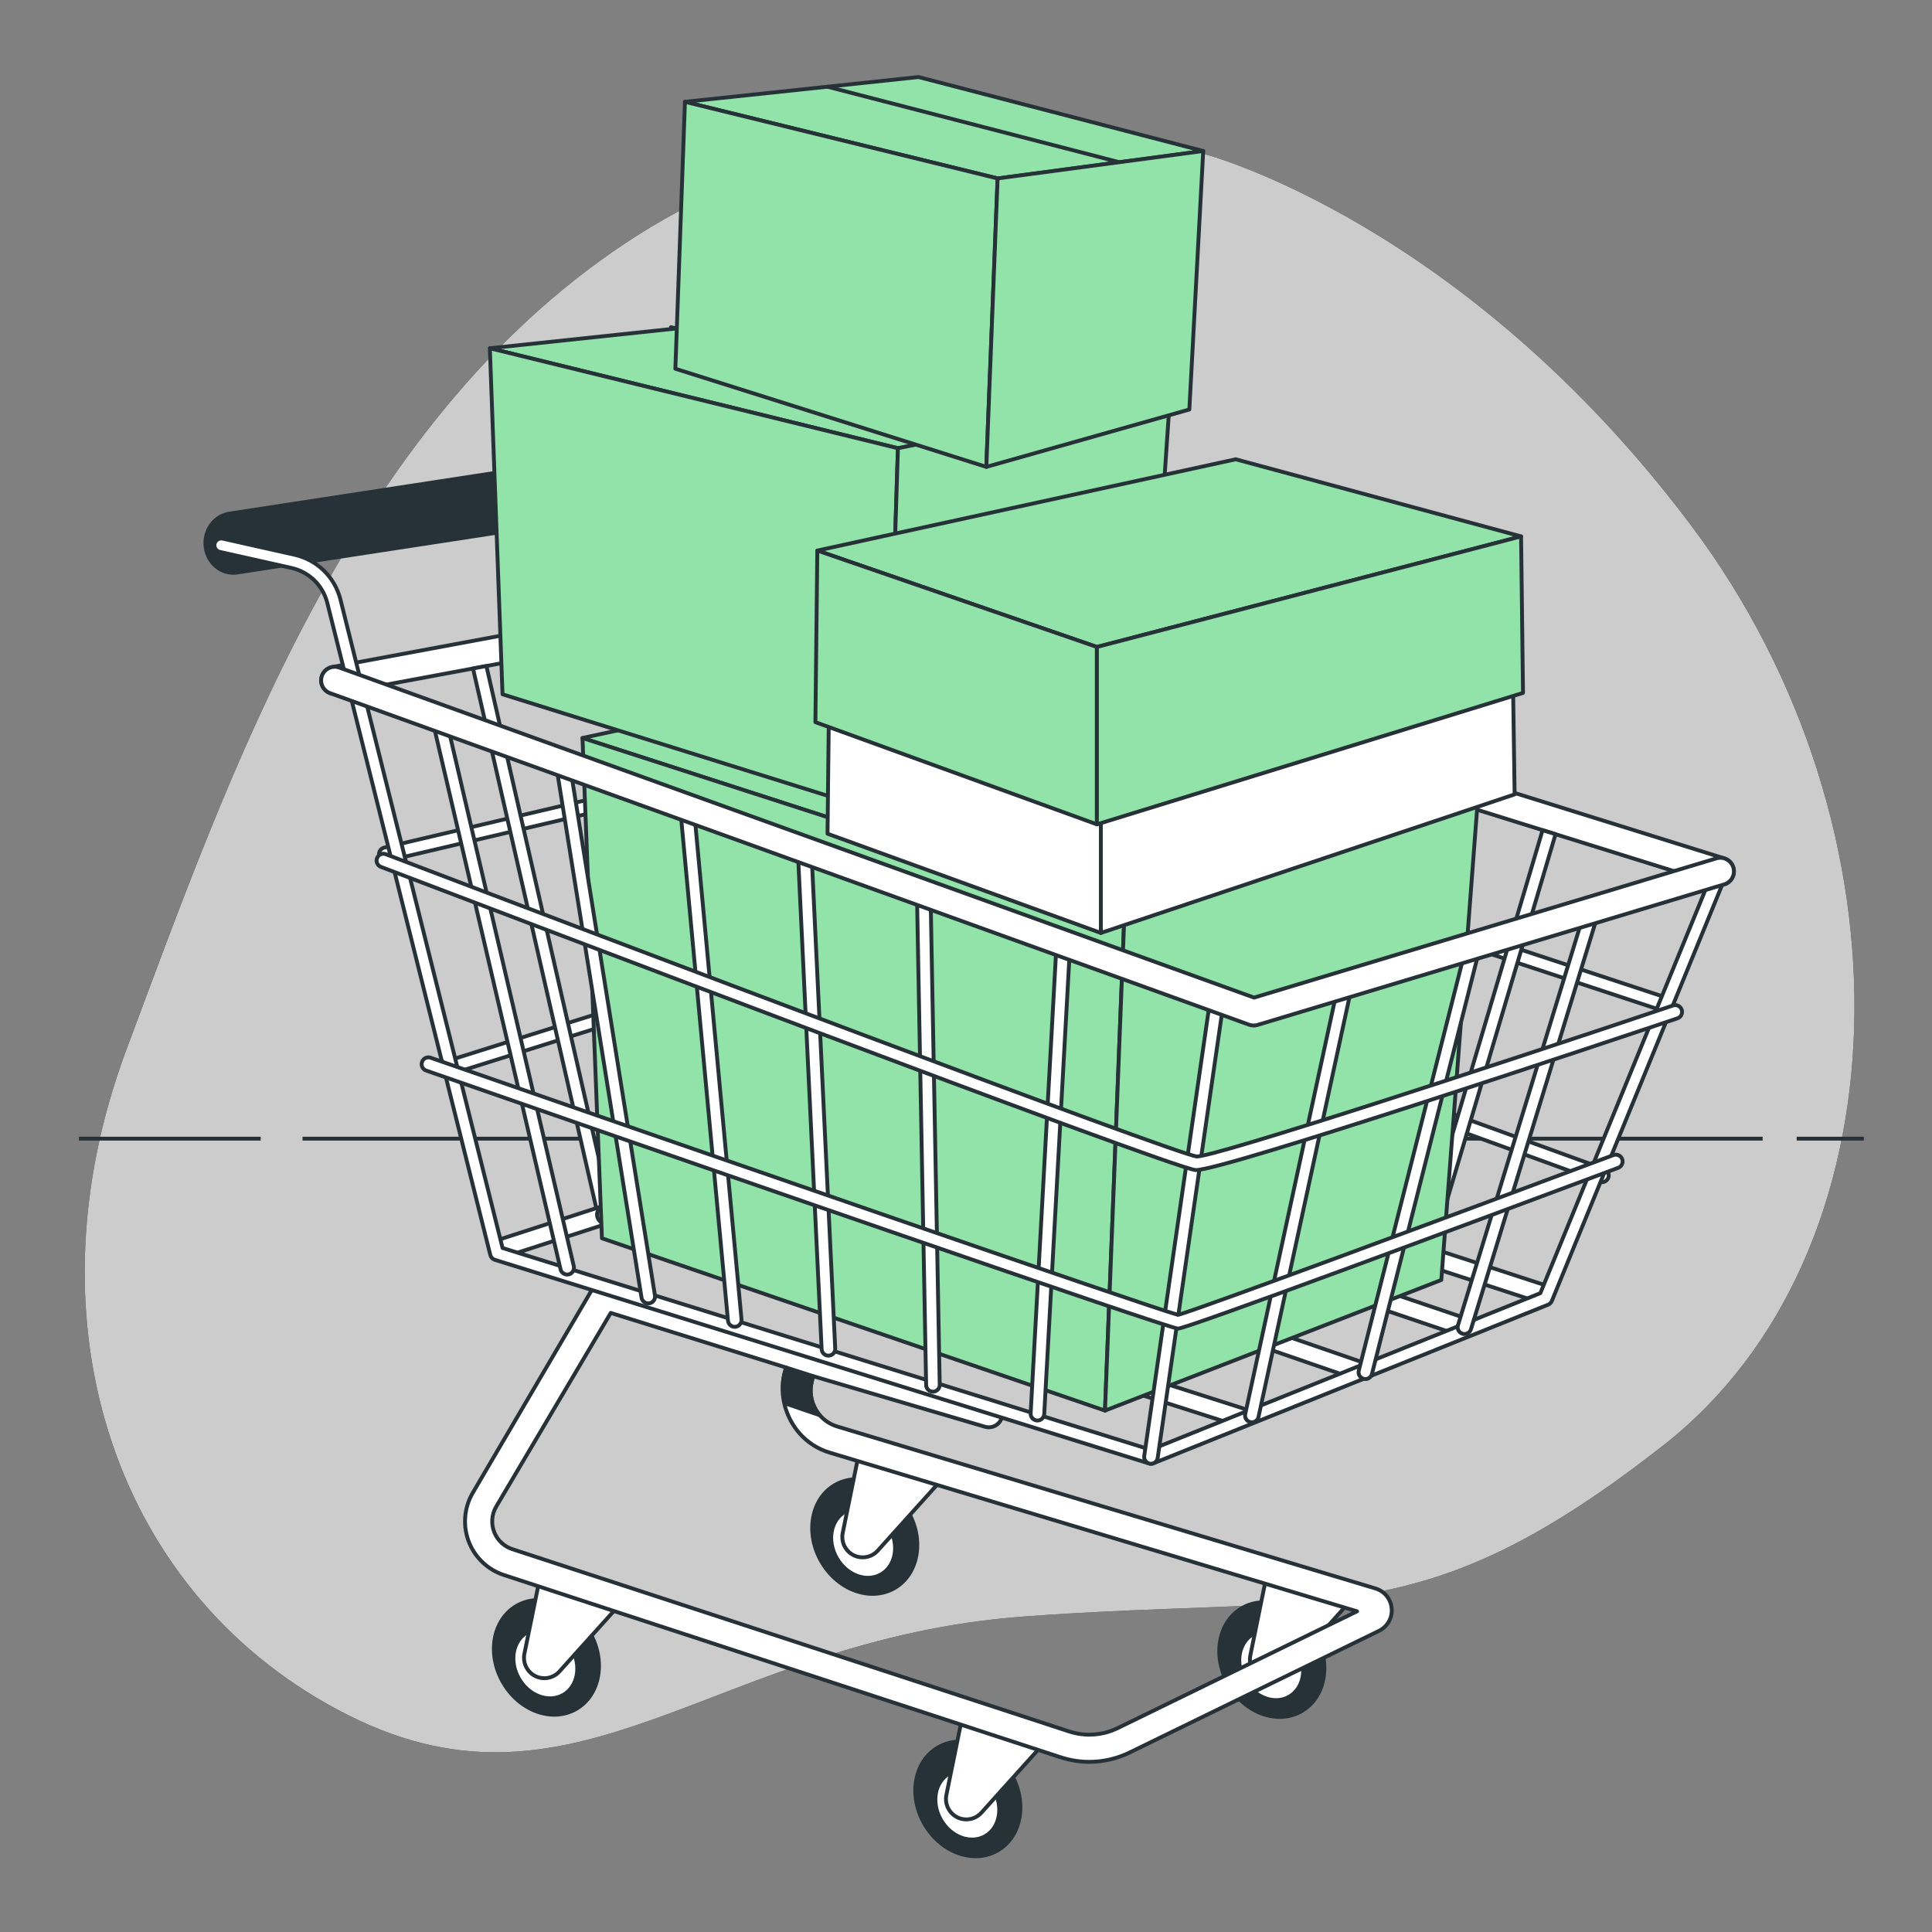 <?xml version="1.0" encoding="utf-8"?>
<!-- Generator: Adobe Illustrator 27.5.0, SVG Export Plug-In . SVG Version: 6.00 Build 0)  -->
<svg version="1.1" xmlns="http://www.w3.org/2000/svg" xmlns:xlink="http://www.w3.org/1999/xlink" x="0px" y="0px"
	 viewBox="0 0 500 500" xml:space="preserve">
	<rect x="0" y="0" width="500" height="500" fill="#808080" stroke="none"/>
	<g>
		<path style="" d="M311.74,39.886c0,0-78.574-24.379-149.972,23.108C90.371,110.48,59.596,199.849,32.762,271.534
			c-26.834,71.685-2.407,142.317,57.417,172.375c59.824,30.057,94.87-19.691,174.938-25.572
			c80.068-5.881,102.594,4.894,165.47-44.388c62.877-49.281,66.13-159.258,7.097-237.921
			C378.649,57.365,311.74,39.886,311.74,39.886z"/>
		<path style="opacity:0.8;fill:#FFFFFF;" d="M311.74,39.886c0,0-78.574-24.379-149.972,23.108
			C90.371,110.48,59.596,199.849,32.762,271.534c-26.834,71.685-2.407,142.317,57.417,172.375
			c59.824,30.057,94.87-19.691,174.938-25.572c80.068-5.881,102.594,4.894,165.47-44.388c62.877-49.281,66.13-159.258,7.097-237.921
			C378.649,57.365,311.74,39.886,311.74,39.886z"/>
	</g>
<g>
	<g>
		<line style="fill:none;stroke:#263238;stroke-miterlimit:10;" x1="464.978" y1="294.682" x2="482.359" y2="294.682"/>
		<line style="fill:none;stroke:#263238;stroke-miterlimit:10;" x1="78.299" y1="294.682" x2="456.174" y2="294.682"/>
		<line style="fill:none;stroke:#263238;stroke-miterlimit:10;" x1="20.429" y1="294.682" x2="67.464" y2="294.682"/>
	</g>
</g>
<g>
	<g>
		<g>
			<g>
				<path style="fill:#FFFFFF;stroke:#263238;stroke-linecap:round;stroke-linejoin:round;stroke-miterlimit:10;" d="
					M445.218,229.029c-0.347,0-0.7-0.052-1.049-0.161L211.85,156.384L87.272,179.54c-1.914,0.354-3.746-0.906-4.102-2.816
					c-0.355-1.91,0.906-3.746,2.816-4.102l125.435-23.315c0.565-0.103,1.144-0.07,1.691,0.101l233.152,72.744
					c1.855,0.578,2.889,2.551,2.311,4.406C448.105,228.063,446.716,229.028,445.218,229.029z"/>
			</g>
			<g>
				<path style="fill:#FFFFFF;stroke:#263238;stroke-linecap:round;stroke-linejoin:round;stroke-miterlimit:10;" d="
					M245.207,286.35c-0.814,0-1.544-0.567-1.719-1.395l-35.947-151.953c-0.99-4.671-4.633-8.392-9.282-9.48l-13.175-3.084
					c-0.946-0.222-1.533-1.167-1.312-2.113c0.22-0.947,1.169-1.532,2.113-1.312l13.175,3.084
					c5.971,1.397,10.651,6.176,11.921,12.175l35.946,151.953c0.202,0.95-0.406,1.884-1.356,2.085
					C245.451,286.337,245.328,286.35,245.207,286.35z"/>
			</g>
			<g>
				<g>
					<path style="fill:#FFFFFF;stroke:#263238;stroke-linecap:round;stroke-linejoin:round;stroke-miterlimit:10;" d="
						M430.163,261.439c-0.192,0-0.387-0.032-0.578-0.099l-205.357-67.703l-123.904,29.124c-0.93,0.264-1.906-0.279-2.171-1.214
						c-0.264-0.934,0.279-1.906,1.214-2.171l124.437-29.275c0.348-0.097,0.717-0.088,1.057,0.031l205.88,67.886
						c0.917,0.32,1.403,1.323,1.082,2.24C431.572,260.984,430.891,261.439,430.163,261.439z"/>
				</g>
				<g>
					<path style="fill:#FFFFFF;stroke:#263238;stroke-linecap:round;stroke-linejoin:round;stroke-miterlimit:10;" d="
						M414.585,305.948c-0.19,0-0.385-0.031-0.575-0.096l-179.134-65.089l-119.53,37.636c-0.931,0.268-1.906-0.277-2.171-1.214
						c-0.265-0.934,0.279-1.906,1.214-2.171l120.061-37.786c0.346-0.097,0.715-0.086,1.053,0.03l179.656,65.269
						c0.918,0.318,1.405,1.319,1.088,2.238C415.996,305.491,415.314,305.948,414.585,305.948z"/>
				</g>
				<path style="fill:#FFFFFF;stroke:#263238;stroke-linecap:round;stroke-linejoin:round;stroke-miterlimit:10;" d="
					M125.877,172.364l-3.461,0.643l32.187,140.918c0.186,0.815,0.911,1.367,1.713,1.367c0.13,0,0.262-0.014,0.393-0.045
					c0.947-0.215,1.54-1.159,1.323-2.106L125.877,172.364z"/>
				<path style="fill:#FFFFFF;stroke:#263238;stroke-linecap:round;stroke-linejoin:round;stroke-miterlimit:10;" d="
					M166.557,164.803l-3.461,0.643l30.309,135.407c0.183,0.818,0.91,1.374,1.715,1.374c0.127,0,0.257-0.014,0.386-0.042
					c0.948-0.212,1.544-1.153,1.332-2.101L166.557,164.803z"/>
				<path style="fill:#FFFFFF;stroke:#263238;stroke-linecap:round;stroke-linejoin:round;stroke-miterlimit:10;" d="
					M198.245,158.913l-3.461,0.643l29.506,131.793c0.183,0.818,0.91,1.374,1.715,1.374c0.127,0,0.257-0.014,0.386-0.042
					c0.948-0.212,1.544-1.153,1.332-2.101L198.245,158.913z"/>
				<path style="fill:#FFFFFF;stroke:#263238;stroke-linecap:round;stroke-linejoin:round;stroke-miterlimit:10;" d="
					M358.545,202.153c0,0.001-0.001,0.002-0.001,0.003L334.772,314.3c-0.234,0.942,0.342,1.896,1.285,2.13
					c0.142,0.035,0.284,0.052,0.424,0.052c0.79,0,1.508-0.535,1.706-1.336l23.729-111.941L358.545,202.153z"/>
				<path style="fill:#FFFFFF;stroke:#263238;stroke-linecap:round;stroke-linejoin:round;stroke-miterlimit:10;" d="
					M323.985,191.37c-0.122,0.189-0.211,0.404-0.254,0.639l-15.909,112.898c-0.172,0.956,0.464,1.87,1.42,2.043
					c0.105,0.018,0.21,0.027,0.314,0.027c0.835,0,1.576-0.597,1.729-1.447l15.909-112.898c0.015-0.086,0.017-0.17,0.02-0.255
					L323.985,191.37z"/>
				<path style="fill:#FFFFFF;stroke:#263238;stroke-linecap:round;stroke-linejoin:round;stroke-miterlimit:10;" d="
					M399.22,214.843c-0.002,0.007-0.006,0.013-0.009,0.02l-32.733,110.42c-0.29,0.927,0.226,1.913,1.153,2.204
					c0.175,0.055,0.352,0.08,0.526,0.08c0.749,0,1.443-0.481,1.679-1.233l32.733-110.42c0.003-0.008,0.003-0.016,0.005-0.025
					L399.22,214.843z"/>
				<path style="fill:#FFFFFF;stroke:#263238;stroke-linecap:round;stroke-linejoin:round;stroke-miterlimit:10;" d="
					M292.902,181.672c-0.076,0.169-0.134,0.349-0.154,0.544l-9.969,114.878c-0.098,0.966,0.605,1.831,1.57,1.929
					c0.062,0.006,0.122,0.009,0.182,0.009c0.891,0,1.655-0.674,1.747-1.579l9.957-114.741L292.902,181.672z"/>
				<path style="fill:#FFFFFF;stroke:#263238;stroke-linecap:round;stroke-linejoin:round;stroke-miterlimit:10;" d="
					M261.898,171.999l-3.992,116.541c-0.027,0.971,0.737,1.779,1.708,1.807c0.016,0.001,0.033,0.001,0.05,0.001
					c0.948,0,1.73-0.755,1.757-1.71l3.958-115.554L261.898,171.999z"/>
			</g>
		</g>
		<g>
			<g>
				<path style="fill:#FFFFFF;stroke:#263238;stroke-linecap:round;stroke-linejoin:round;stroke-miterlimit:10;" d="
					M398.641,337.015c-0.241,0-0.486-0.038-0.727-0.117l-151.05-49.287l-116.077,37.6c-1.229,0.401-2.553-0.276-2.954-1.508
					c-0.399-1.232,0.277-2.555,1.509-2.953l116.802-37.835c0.469-0.153,0.978-0.152,1.45,0.001l151.775,49.524
					c1.232,0.402,1.904,1.726,1.502,2.957C400.547,336.387,399.629,337.014,398.641,337.015z"/>
			</g>
			<g>
				<path style="fill:#FFFFFF;stroke:#263238;stroke-linecap:round;stroke-linejoin:round;stroke-miterlimit:10;" d="
					M320.943,369.06c-0.238,0-0.48-0.037-0.719-0.115l-164.093-52.374c-1.233-0.396-1.91-1.718-1.513-2.951
					c0.397-1.233,1.718-1.913,2.951-1.513l164.093,52.374c1.233,0.396,1.91,1.717,1.513,2.951
					C322.855,368.427,321.934,369.06,320.943,369.06z"/>
			</g>
			<g>
				<path style="fill:#FFFFFF;stroke:#263238;stroke-linecap:round;stroke-linejoin:round;stroke-miterlimit:10;" d="
					M351.65,357.057c-0.253,0-0.512-0.042-0.765-0.129l-155.875-53.752c-1.225-0.422-1.875-1.757-1.452-2.982
					c0.422-1.224,1.759-1.872,2.981-1.452l155.876,53.751c1.224,0.423,1.874,1.757,1.452,2.982
					C353.533,356.447,352.624,357.057,351.65,357.057z"/>
			</g>
			<g>
				<path style="fill:#FFFFFF;stroke:#263238;stroke-linecap:round;stroke-linejoin:round;stroke-miterlimit:10;" d="
					M377.32,345.317c-0.248,0-0.503-0.04-0.751-0.125l-151.134-51.135c-1.227-0.416-1.885-1.746-1.47-2.973
					c0.415-1.226,1.743-1.888,2.973-1.47l151.133,51.135c1.227,0.416,1.885,1.746,1.47,2.973
					C379.21,344.7,378.298,345.317,377.32,345.317z"/>
			</g>
		</g>
		<g>
			<g>
				<g>
					
						<ellipse transform="matrix(0.867 -0.498 0.498 0.867 -198.623 186.804)" style="fill:#263238;stroke:#263238;stroke-linecap:round;stroke-linejoin:round;stroke-miterlimit:10;" cx="250.623" cy="465.477" rx="12.952" ry="15.403"/>
					<path style="fill:#FFFFFF;stroke:#263238;stroke-linecap:round;stroke-linejoin:round;stroke-miterlimit:10;" d="
						M257.159,463.145c2.575,4.48,1.609,9.867-2.159,12.033c-3.767,2.165-8.909,0.289-11.484-4.191
						c-2.575-4.48-1.609-9.867,2.159-12.033C249.442,456.788,254.584,458.665,257.159,463.145z"/>
				</g>
				<path style="fill:#FFFFFF;stroke:#263238;stroke-linecap:round;stroke-linejoin:round;stroke-miterlimit:10;" d="
					M249.106,444.006l-4.187,20.537c-0.431,2.114,0.47,4.276,2.275,5.458h0c2.174,1.425,5.063,1.05,6.802-0.882l15.881-17.645
					L249.106,444.006z"/>
			</g>
			<g>
				<g>
					
						<ellipse transform="matrix(0.867 -0.498 0.498 0.867 -170.18 221.203)" style="fill:#263238;stroke:#263238;stroke-linecap:round;stroke-linejoin:round;stroke-miterlimit:10;" cx="329.281" cy="429.395" rx="12.952" ry="15.403"/>
					<path style="fill:#FFFFFF;stroke:#263238;stroke-linecap:round;stroke-linejoin:round;stroke-miterlimit:10;" d="
						M335.818,427.063c2.575,4.48,1.608,9.867-2.159,12.033c-3.767,2.165-8.909,0.289-11.484-4.191
						c-2.575-4.48-1.608-9.867,2.159-12.033S333.242,422.583,335.818,427.063z"/>
				</g>
				<path style="fill:#FFFFFF;stroke:#263238;stroke-linecap:round;stroke-linejoin:round;stroke-miterlimit:10;" d="
					M327.764,407.924l-4.187,20.537c-0.431,2.114,0.47,4.276,2.275,5.458l0,0c2.174,1.425,5.063,1.05,6.802-0.882l15.881-17.645
					L327.764,407.924z"/>
			</g>
			<g>
				<g>
					<path style="fill:#263238;stroke:#263238;stroke-linecap:round;stroke-linejoin:round;stroke-miterlimit:10;" d="
						M235.025,391.201c4.239,7.375,2.648,16.244-3.554,19.809s-14.666,0.476-18.905-6.9c-4.239-7.375-2.648-16.244,3.554-19.809
						C222.322,380.737,230.786,383.826,235.025,391.201z"/>
					
						<ellipse transform="matrix(0.867 -0.498 0.498 0.867 -169.227 164.488)" style="fill:#FFFFFF;stroke:#263238;stroke-linecap:round;stroke-linejoin:round;stroke-miterlimit:10;" cx="223.511" cy="399.245" rx="7.868" ry="9.357"/>
				</g>
				<path style="fill:#FFFFFF;stroke:#263238;stroke-linecap:round;stroke-linejoin:round;stroke-miterlimit:10;" d="
					M222.279,376.185l-4.187,20.537c-0.431,2.114,0.47,4.276,2.275,5.458l0,0c2.174,1.425,5.063,1.05,6.802-0.882l15.881-17.645
					L222.279,376.185z"/>
			</g>
			<g>
				<g>
					<path style="fill:#263238;stroke:#263238;stroke-linecap:round;stroke-linejoin:round;stroke-miterlimit:10;" d="
						M152.644,422.474c4.239,7.375,2.648,16.244-3.554,19.808c-6.202,3.565-14.666,0.476-18.905-6.9
						c-4.239-7.375-2.648-16.244,3.554-19.809C139.941,412.009,148.405,415.098,152.644,422.474z"/>
					<path style="fill:#FFFFFF;stroke:#263238;stroke-linecap:round;stroke-linejoin:round;stroke-miterlimit:10;" d="
						M147.951,426.596c2.575,4.48,1.608,9.867-2.159,12.033s-8.909,0.289-11.484-4.191c-2.575-4.48-1.609-9.867,2.159-12.033
						C140.234,420.24,145.376,422.116,147.951,426.596z"/>
				</g>
				<path style="fill:#FFFFFF;stroke:#263238;stroke-linecap:round;stroke-linejoin:round;stroke-miterlimit:10;" d="
					M139.898,407.458l-4.187,20.537c-0.431,2.114,0.47,4.276,2.275,5.458l0,0c2.174,1.425,5.063,1.05,6.802-0.882l15.881-17.645
					L139.898,407.458z"/>
			</g>
			<g>
				<path style="fill:#FFFFFF;stroke:#263238;stroke-linecap:round;stroke-linejoin:round;stroke-miterlimit:10;" d="
					M281.913,455.965c-2.503,0-5.016-0.396-7.458-1.195L130.4,407.608c-3.987-1.304-7.223-4.265-8.876-8.124
					c-1.833-4.278-1.507-9.219,0.873-13.217l30.42-51.836c0.822-1.381,2.474-2.031,4.016-1.576l100.059,29.637
					c1.863,0.548,2.929,2.504,2.38,4.368c-0.548,1.863-2.497,2.93-4.368,2.38l-44.491-13.098c-0.014,0.09-0.031,0.18-0.053,0.27
					l-0.305,1.295c-0.717,3.046,0.091,6.263,2.161,8.61c1.193,1.351,2.735,2.34,4.461,2.859l139.298,41.92
					c2.347,0.708,3.992,2.743,4.189,5.186c0.197,2.441-1.098,4.713-3.3,5.788l-64.479,31.462
					C289.074,455.149,285.503,455.965,281.913,455.965z M158.061,339.785l-29.619,50.08c-1.233,2.071-1.402,4.632-0.452,6.849
					c0.857,1.999,2.533,3.532,4.598,4.208l144.056,47.162c4.198,1.375,8.691,1.063,12.654-0.872l61.901-30.204l-136.549-41.092
					c-2.982-0.898-5.648-2.606-7.71-4.943c-3.576-4.052-5.241-9.872-4.003-15.134l0.305-1.294c0.052-0.22,0.123-0.431,0.212-0.63
					L158.061,339.785z"/>
			</g>
			<path style="fill:#263238;stroke:#263238;stroke-linecap:round;stroke-linejoin:round;stroke-miterlimit:10;" d="
				M210.055,357.708l0.357-1.565l-6.959-2.229l-0.516,1.924c-0.553,2.35-0.283,5.013,0.174,7.321l9.062,3.104
				C210.138,363.922,209.344,360.732,210.055,357.708z"/>
		</g>
		<g>
			<path style="fill:#263238;stroke:#263238;stroke-linecap:round;stroke-linejoin:round;stroke-miterlimit:10;" d="M60.377,148.24
				c-3.536,0-6.627-2.764-7.146-6.599c-0.569-4.206,2.173-8.107,6.125-8.713l119.777-18.361c3.952-0.604,7.616,2.314,8.185,6.52
				c0.569,4.206-2.173,8.107-6.125,8.713L61.416,148.16C61.067,148.213,60.72,148.24,60.377,148.24z"/>
		</g>
		<g>
			<path style="fill:#FFFFFF;stroke:#263238;stroke-linecap:round;stroke-linejoin:round;stroke-miterlimit:10;" d="M92.224,180.639
				c-0.788,0-1.505-0.534-1.705-1.333l-5.813-23.255c-1.142-4.565-4.703-8.04-9.295-9.069l-18.543-4.156
				c-0.947-0.212-1.544-1.153-1.332-2.101c0.213-0.947,1.155-1.54,2.101-1.332l18.543,4.156c5.897,1.322,10.472,5.786,11.938,11.649
				l5.813,23.255c0.236,0.942-0.337,1.897-1.28,2.133C92.508,180.622,92.365,180.639,92.224,180.639z"/>
		</g>
		<g>
			<polygon style="fill:#92E3A9;stroke:#263238;stroke-linecap:round;stroke-linejoin:round;stroke-miterlimit:10;" points="
				253.607,168.698 150.748,190.996 291.01,236.312 382.36,208.259 			"/>
			
				<line style="fill:#92E3A9;stroke:#263238;stroke-linecap:round;stroke-linejoin:round;stroke-miterlimit:10;" x1="210.138" y1="177.776" x2="341.946" y2="221.521"/>
			<polygon style="fill:#92E3A9;stroke:#263238;stroke-linecap:round;stroke-linejoin:round;stroke-miterlimit:10;" points="
				291.01,236.312 285.975,365.065 155.783,320.469 150.748,190.996 			"/>
			<polygon style="fill:#92E3A9;stroke:#263238;stroke-linecap:round;stroke-linejoin:round;stroke-miterlimit:10;" points="
				382.36,208.259 373.009,331.258 285.975,365.065 291.01,236.312 			"/>
		</g>
		<g>
			<g>
				<g>
					<path style="fill:#FFFFFF;stroke:#263238;stroke-linecap:round;stroke-linejoin:round;stroke-miterlimit:10;" d="
						M297.866,378.817c-0.176,0-0.353-0.026-0.523-0.079l-169.268-52.692c-0.586-0.183-1.035-0.657-1.183-1.253L90.519,179.306
						c-0.236-0.942,0.337-1.897,1.28-2.133c0.944-0.238,1.897,0.337,2.133,1.28l36.133,144.528l167.728,52.213l100.849-40.524
						l44.948-109.826c0.369-0.899,1.389-1.331,2.295-0.961c0.899,0.368,1.329,1.395,0.962,2.294L401.614,336.69
						c-0.181,0.44-0.531,0.788-0.972,0.965l-102.12,41.035C298.311,378.775,298.089,378.817,297.866,378.817z"/>
				</g>
				<g>
					<path style="fill:#FFFFFF;stroke:#263238;stroke-linecap:round;stroke-linejoin:round;stroke-miterlimit:10;" d="
						M297.868,378.817c-0.083,0-0.168-0.006-0.254-0.018c-0.961-0.139-1.628-1.031-1.488-1.992l16.786-116.11
						c0.138-0.961,1.021-1.631,1.992-1.489c0.961,0.139,1.628,1.031,1.489,1.992l-16.786,116.11
						C299.48,378.186,298.728,378.817,297.868,378.817z"/>
				</g>
				<g>
					<path style="fill:#FFFFFF;stroke:#263238;stroke-linecap:round;stroke-linejoin:round;stroke-miterlimit:10;" d="
						M323.979,368.093c-0.122,0-0.249-0.013-0.373-0.04c-0.949-0.205-1.553-1.142-1.347-2.091l24.247-111.913
						c0.206-0.949,1.151-1.551,2.091-1.347c0.949,0.206,1.553,1.142,1.347,2.091l-24.247,111.913
						C325.518,367.531,324.79,368.093,323.979,368.093z"/>
				</g>
				<g>
					<path style="fill:#FFFFFF;stroke:#263238;stroke-linecap:round;stroke-linejoin:round;stroke-miterlimit:10;" d="
						M353.356,356.901c-0.143,0-0.289-0.017-0.433-0.054c-0.941-0.238-1.512-1.195-1.273-2.137l27.512-108.649
						c0.239-0.942,1.2-1.51,2.137-1.273c0.941,0.238,1.511,1.195,1.273,2.137L355.06,355.574
						C354.859,356.371,354.143,356.901,353.356,356.901z"/>
				</g>
				<g>
					<path style="fill:#FFFFFF;stroke:#263238;stroke-linecap:round;stroke-linejoin:round;stroke-miterlimit:10;" d="
						M379.003,345.244c-0.171,0-0.345-0.024-0.515-0.077c-0.93-0.284-1.452-1.267-1.168-2.196l33.108-108.183
						c0.285-0.93,1.272-1.451,2.196-1.167c0.93,0.285,1.452,1.268,1.168,2.197l-33.108,108.182
						C380.451,344.757,379.755,345.244,379.003,345.244z"/>
				</g>
				<g>
					<path style="fill:#FFFFFF;stroke:#263238;stroke-linecap:round;stroke-linejoin:round;stroke-miterlimit:10;" d="
						M268.489,367.626c-0.032,0-0.065-0.001-0.098-0.002c-0.97-0.054-1.712-0.884-1.659-1.854l6.529-118.44
						c0.054-0.97,0.851-1.735,1.854-1.659c0.97,0.053,1.712,0.883,1.659,1.853l-6.529,118.441
						C270.192,366.901,269.416,367.626,268.489,367.626z"/>
				</g>
				<g>
					<path style="fill:#FFFFFF;stroke:#263238;stroke-linecap:round;stroke-linejoin:round;stroke-miterlimit:10;" d="
						M241.442,360.166c-0.956,0-1.74-0.766-1.758-1.726l-2.331-124.503c-0.018-0.972,0.754-1.774,1.726-1.791
						c0.93-0.06,1.773,0.755,1.791,1.725l2.331,124.503c0.018,0.971-0.755,1.774-1.726,1.792
						C241.464,360.166,241.452,360.166,241.442,360.166z"/>
				</g>
				<g>
					<path style="fill:#FFFFFF;stroke:#263238;stroke-linecap:round;stroke-linejoin:round;stroke-miterlimit:10;" d="
						M214.396,350.839c-0.933,0-1.711-0.733-1.755-1.675l-6.063-126.834c-0.046-0.97,0.703-1.794,1.673-1.841
						c0.981-0.066,1.795,0.702,1.841,1.672l6.063,126.835c0.046,0.97-0.703,1.794-1.673,1.84
						C214.452,350.838,214.424,350.839,214.396,350.839z"/>
				</g>
				<g>
					<path style="fill:#FFFFFF;stroke:#263238;stroke-linecap:round;stroke-linejoin:round;stroke-miterlimit:10;" d="
						M190.147,343.378c-0.898,0-1.664-0.684-1.749-1.595l-12.124-130.099c-0.09-0.967,0.621-1.824,1.588-1.914
						c0.957-0.094,1.824,0.621,1.915,1.588L191.9,341.456c0.09,0.967-0.621,1.825-1.588,1.914
						C190.257,343.376,190.202,343.378,190.147,343.378z"/>
				</g>
				<g>
					<path style="fill:#FFFFFF;stroke:#263238;stroke-linecap:round;stroke-linejoin:round;stroke-miterlimit:10;" d="
						M167.764,337.316c-0.848,0-1.596-0.615-1.734-1.48L144.113,199.21c-0.154-0.96,0.499-1.861,1.458-2.015
						c0.955-0.16,1.862,0.498,2.015,1.458l21.917,136.628c0.154,0.958-0.499,1.861-1.458,2.015
						C167.951,337.31,167.857,337.316,167.764,337.316z"/>
				</g>
				<g>
					<path style="fill:#FFFFFF;stroke:#263238;stroke-linecap:round;stroke-linejoin:round;stroke-miterlimit:10;" d="
						M146.781,329.855c-0.799,0-1.522-0.547-1.711-1.359l-32.641-139.891c-0.22-0.946,0.368-1.892,1.313-2.113
						c0.949-0.216,1.892,0.367,2.113,1.313l32.641,139.891c0.22,0.946-0.367,1.892-1.313,2.113
						C147.048,329.841,146.913,329.855,146.781,329.855z"/>
				</g>
				<g>
					<path style="fill:#FFFFFF;stroke:#263238;stroke-linecap:round;stroke-linejoin:round;stroke-miterlimit:10;" d="
						M309.531,302.81c-0.053,0-0.1-0.002-0.143-0.006c-6.14-0.472-189.866-70.468-210.795-78.449
						c-0.908-0.346-1.363-1.362-1.017-2.27c0.345-0.908,1.359-1.367,2.269-1.017c56.336,21.479,203.853,77.406,209.843,78.231
						c0.009,0,0.018,0,0.027,0c5.076,0,76.462-23.355,123.284-39.086c0.923-0.309,1.918,0.187,2.227,1.107
						c0.309,0.921-0.187,1.918-1.107,2.227C414.503,270.139,316.893,302.81,309.531,302.81z"/>
				</g>
				<g>
					<path style="fill:#FFFFFF;stroke:#263238;stroke-linecap:round;stroke-linejoin:round;stroke-miterlimit:10;" d="
						M304.859,343.844c-2.372,0-136.852-46.7-194.56-66.779c-0.918-0.319-1.403-1.323-1.083-2.24
						c0.319-0.917,1.32-1.404,2.239-1.083c64.24,22.351,186.042,64.572,193.416,66.546c5.363-1.429,69.867-25.34,112.684-41.352
						c0.907-0.338,1.924,0.121,2.264,1.032c0.34,0.91-0.121,1.924-1.032,2.264C377.228,317.773,307.164,343.844,304.859,343.844z"/>
				</g>
			</g>
			<g>
				<path style="fill:#FFFFFF;stroke:#263238;stroke-linecap:round;stroke-linejoin:round;stroke-miterlimit:10;" d="
					M324.444,265.399c-0.404,0-0.808-0.07-1.194-0.209l-237.814-85.8c-1.827-0.659-2.774-2.675-2.115-4.502s2.676-2.775,4.502-2.115
					l236.721,85.405l119.659-36.036c1.859-0.562,3.822,0.494,4.382,2.354c0.561,1.86-0.493,3.822-2.353,4.383L325.459,265.25
					C325.128,265.349,324.785,265.399,324.444,265.399z"/>
			</g>
		</g>
	</g>
</g>
<g>
	<g>
		<polygon style="fill:#92E3A9;stroke:#263238;stroke-linecap:round;stroke-linejoin:round;stroke-miterlimit:10;" points="
			205.671,81.758 126.773,90.128 232.384,115.999 302.847,101.884 		"/>
		
			<line style="fill:#92E3A9;stroke:#263238;stroke-linecap:round;stroke-linejoin:round;stroke-miterlimit:10;" x1="173.641" y1="84.67" x2="272.534" y2="108.62"/>
		<polygon style="fill:#92E3A9;stroke:#263238;stroke-linecap:round;stroke-linejoin:round;stroke-miterlimit:10;" points="
			232.384,115.999 229.406,210.697 130.054,179.684 126.773,90.128 		"/>
		<polygon style="fill:#92E3A9;stroke:#263238;stroke-linecap:round;stroke-linejoin:round;stroke-miterlimit:10;" points="
			302.847,101.884 297.24,184.533 229.406,210.697 232.384,115.999 		"/>
	</g>
	<g>
		<g>
			<polygon style="fill:#92E3A9;stroke:#263238;stroke-linecap:round;stroke-linejoin:round;stroke-miterlimit:10;" points="
				319.789,146.963 214.647,172.643 284.903,196.869 391.499,172.158 			"/>
			<polygon style="fill:#FFFFFF;stroke:#263238;stroke-linecap:round;stroke-linejoin:round;stroke-miterlimit:10;" points="
				284.903,196.869 284.903,241.446 214.162,215.766 214.647,172.643 			"/>
			<polygon style="fill:#FFFFFF;stroke:#263238;stroke-linecap:round;stroke-linejoin:round;stroke-miterlimit:10;" points="
				284.903,241.446 391.983,205.591 391.499,172.158 284.903,196.869 			"/>
		</g>
		<g>
			<polygon style="fill:#92E3A9;stroke:#263238;stroke-linecap:round;stroke-linejoin:round;stroke-miterlimit:10;" points="
				319.803,118.861 211.523,142.487 283.876,167.436 393.654,138.82 			"/>
			<polygon style="fill:#92E3A9;stroke:#263238;stroke-linecap:round;stroke-linejoin:round;stroke-miterlimit:10;" points="
				283.876,167.436 283.876,213.343 211.024,186.897 211.523,142.487 			"/>
			<polygon style="fill:#92E3A9;stroke:#263238;stroke-linecap:round;stroke-linejoin:round;stroke-miterlimit:10;" points="
				283.876,213.343 394.153,179.325 393.654,138.82 283.876,167.436 			"/>
		</g>
	</g>
	<g>
		<polygon style="fill:#92E3A9;stroke:#263238;stroke-linecap:round;stroke-linejoin:round;stroke-miterlimit:10;" points="
			237.713,19.939 177.262,26.352 258.181,46.175 311.393,39.082 		"/>
		
			<line style="fill:#92E3A9;stroke:#263238;stroke-linecap:round;stroke-linejoin:round;stroke-miterlimit:10;" x1="214.232" y1="22.465" x2="290.454" y2="42.181"/>
		<polygon style="fill:#92E3A9;stroke:#263238;stroke-linecap:round;stroke-linejoin:round;stroke-miterlimit:10;" points="
			258.181,46.175 255.262,120.828 174.786,95.43 177.262,26.352 		"/>
		<polygon style="fill:#92E3A9;stroke:#263238;stroke-linecap:round;stroke-linejoin:round;stroke-miterlimit:10;" points="
			311.393,39.082 307.799,105.982 255.262,120.828 258.181,46.175 		"/>
	</g>
</g>
</svg>
